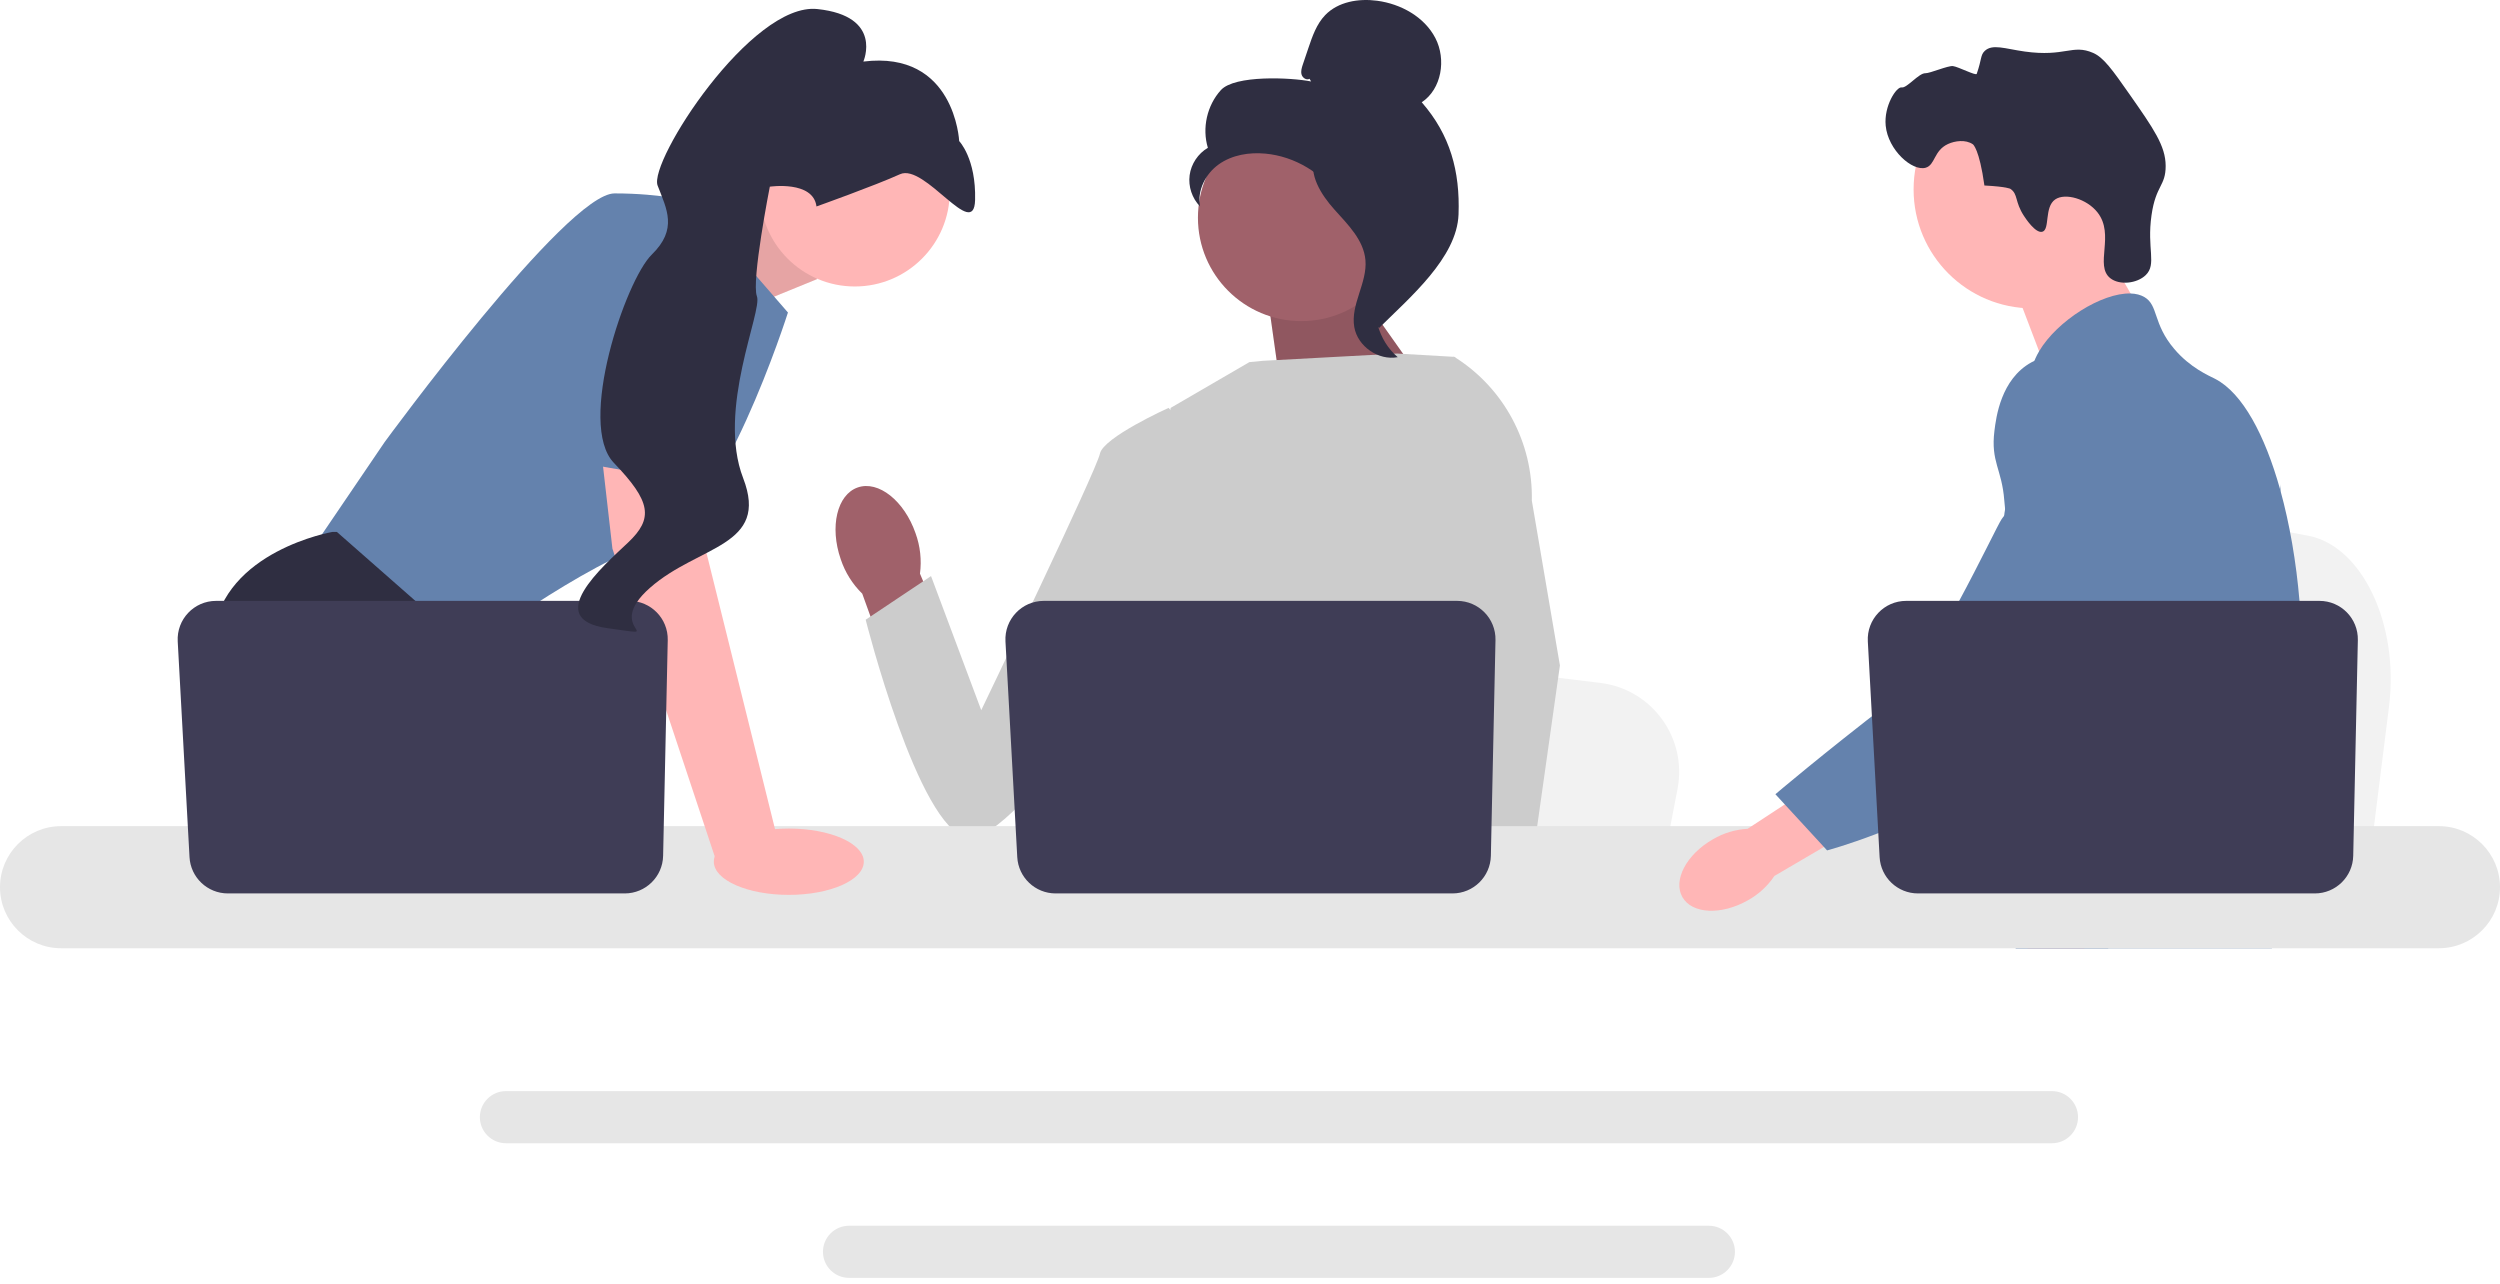 <svg width="409" height="210" viewBox="0 0 409 210" fill="none" xmlns="http://www.w3.org/2000/svg">
<g clip-path="url(#clip0_15_169)">
<path d="M390.845 115.58L389.564 125.782L386.384 151.122H322.505C323.004 145.442 323.686 137.267 324.414 128.442C324.486 127.561 324.561 126.674 324.633 125.782C326.46 103.598 328.459 78.495 328.459 78.495L336.857 80.06L353.151 83.09L359.79 84.323L377.57 87.634C386.435 89.281 392.532 102.117 390.845 115.58Z" fill="#F2F2F2"/>
<path d="M342.527 37.444L350.382 51.191L335.284 61.891L328.843 44.994L342.527 37.444Z" fill="#FFB6B6"/>
<path d="M332.526 50.45C343.274 50.45 351.987 41.737 351.987 30.989C351.987 20.241 343.274 11.528 332.526 11.528C321.778 11.528 313.065 20.241 313.065 30.989C313.065 41.737 321.778 50.45 332.526 50.45Z" fill="#FFB6B6"/>
<path d="M331.129 35.339C329.583 32.987 330.19 31.757 328.896 30.893C328.896 30.893 328.376 30.545 324.65 30.347C323.816 24.343 322.774 23.615 322.774 23.615C321.574 22.776 319.793 23.049 318.685 23.562C316.342 24.648 316.614 26.992 315.036 27.441C312.856 28.061 308.89 24.567 308.5 20.567C308.181 17.304 310.283 14.135 311.117 14.302C311.944 14.468 313.923 11.942 314.992 11.981C315.721 12.007 318.704 10.711 319.506 10.812C320.382 10.923 323.27 12.431 323.391 12.086C324.227 9.693 323.981 9.029 324.691 8.344C325.949 7.131 328.006 7.976 331.234 8.429C337.875 9.363 339.034 7.173 342.437 8.657C344.156 9.407 345.595 11.429 348.402 15.442C352.327 21.055 354.29 23.861 354.302 27.134C354.315 30.472 352.699 30.26 351.989 35.202C351.198 40.703 352.878 43.218 351.043 45.005C349.625 46.386 346.743 46.714 345.229 45.502C342.637 43.427 346.029 38.419 343.16 34.76C341.399 32.514 337.858 31.515 336.235 32.625C334.401 33.88 335.412 37.565 334.122 37.914C333.017 38.213 331.398 35.749 331.129 35.339Z" fill="#2F2E41"/>
<path d="M376.461 111.987C375.919 121.268 373.763 124.198 373.007 135.159C372.842 137.565 372.743 140.359 372.743 143.69C372.743 144.539 372.748 145.36 372.748 146.163C372.748 147.87 372.715 149.484 372.517 151.122C372.366 152.429 372.106 153.745 371.677 155.132H329.763C329.758 155.123 329.758 155.113 329.753 155.104C329.508 154.038 329.352 153.018 329.235 152.042C329.197 151.73 329.164 151.424 329.135 151.122C329.098 150.768 329.064 150.419 329.032 150.074C328.904 148.701 328.777 147.403 328.475 146.163C328.069 144.45 327.333 142.836 325.823 141.279C325.205 140.642 324.587 140.146 323.983 139.712C323.865 139.632 323.752 139.552 323.634 139.472C321.963 138.325 320.383 137.499 319.014 135.159C318.991 135.126 318.972 135.088 318.953 135.055C318.717 134.645 318.104 133.569 317.66 132.135C317.193 130.643 316.91 128.77 317.419 126.855C318.632 122.315 323.124 121.862 326.795 117.276C327.191 116.781 327.583 116.233 327.956 115.625C329.616 112.926 330.065 110.548 330.593 107.721C330.678 107.263 330.754 106.81 330.815 106.372C330.862 106.041 330.905 105.716 330.938 105.395C331.23 102.701 331.089 100.379 330.744 98.303C329.622 91.504 326.309 87.295 328.649 81.194C329.386 79.278 330.428 77.839 331.48 76.608C333.707 73.998 335.996 72.304 335.6 68.936C335.198 65.538 332.622 65.071 332.335 62.103C332.188 60.603 332.679 59.022 333.599 57.47V57.465C336.543 52.468 343.895 47.867 348.566 48.014C349.429 48.038 350.194 48.231 350.831 48.604C353.138 49.962 352.176 52.93 355.71 57.092C358.338 60.183 361.31 61.419 362.438 62.004C366.907 64.335 370.54 71.21 373.007 80C373.026 80.066 373.045 80.132 373.064 80.203C374.588 85.71 375.664 91.962 376.197 98.303C376.424 100.988 376.556 103.687 376.584 106.357C376.608 108.49 376.56 110.34 376.461 111.987Z" fill="#6482AD"/>
<path d="M345.075 143.784L344.22 146.163L343.683 147.653L342.437 151.122L340.993 155.132H331.712L333.269 151.122L333.991 149.253L335.189 146.163L337.199 140.972L345.075 143.784Z" fill="#FFB6B6"/>
<path d="M373.154 79.189C373.13 79.495 373.097 79.835 373.064 80.203C372.696 83.95 371.828 90.654 370.559 98.303C369.889 102.337 369.105 106.636 368.223 110.906C366.326 120.121 363.967 129.195 361.301 135.159C360.825 136.235 360.334 137.207 359.833 138.066C359.451 138.722 359.05 139.368 358.63 140.005C357.271 142.095 355.747 144.077 354.167 145.927C354.105 146.007 354.034 146.082 353.964 146.163C353.709 146.464 353.445 146.762 353.181 147.059C351.888 148.517 350.567 149.876 349.288 151.122C347.731 152.641 346.23 153.986 344.886 155.132H329.815L329.753 155.104L327.583 154.141C327.583 154.141 328.201 153.415 329.234 152.042C329.447 151.763 329.673 151.457 329.919 151.122C330.221 150.711 330.546 150.258 330.895 149.767C331.622 148.739 332.448 147.531 333.335 146.163C335.052 143.515 337.01 140.26 338.987 136.49C339.214 136.051 339.445 135.607 339.676 135.159C339.681 135.145 339.691 135.131 339.695 135.117C340.087 134.352 340.474 133.564 340.861 132.762C344.14 125.939 345.079 120.277 345.348 118.442C345.726 115.846 346.249 112.218 346.108 108.226C346.013 105.593 345.631 102.809 344.721 100.044V100.04C344.532 99.459 344.319 98.879 344.079 98.303C343.649 97.27 343.14 96.251 342.536 95.246C339.87 90.82 337.704 90.636 335.982 85.813C335.472 84.384 334.316 81.156 334.67 77.749V77.745C334.713 77.325 334.783 76.9 334.878 76.475V76.471C334.901 76.353 334.934 76.23 334.968 76.112C335.236 75.07 335.68 74.036 336.355 73.055C337.671 71.148 339.469 70.016 341.078 69.341L341.083 69.337C342.941 68.563 344.546 68.398 344.857 68.369C351.751 67.756 357.097 73.55 360.018 76.716C361.145 77.938 362.179 78.962 363.123 79.797C370.469 86.356 372.484 82.166 373.007 80C373.087 79.665 373.13 79.377 373.154 79.189Z" fill="#6482AD"/>
<path d="M373.176 78.943C373.176 78.966 373.172 79.042 373.154 79.167C373.163 79.1 373.168 79.033 373.172 78.97C373.172 78.957 373.172 78.948 373.176 78.943Z" fill="#6482AD"/>
<path d="M335.704 178.507H82.771C80.421 178.507 78.506 180.418 78.506 182.768C78.506 185.122 80.421 187.033 82.771 187.033H335.704C338.053 187.033 339.965 185.122 339.965 182.768C339.965 180.418 338.053 178.507 335.704 178.507Z" fill="#E6E6E6"/>
<path d="M279.573 200.533H138.897C136.547 200.533 134.636 202.444 134.636 204.794C134.636 207.144 136.547 209.059 138.897 209.059H279.573C281.923 209.059 283.838 207.144 283.838 204.794C283.838 202.444 281.923 200.533 279.573 200.533Z" fill="#E6E6E6"/>
<path d="M110.916 38.349L126.857 31.641L133.694 45.657L116.943 52.494L110.916 38.349Z" fill="#FFB6B6"/>
<path opacity="0.1" d="M110.916 38.349L126.857 31.641L133.694 45.657L116.943 52.494L110.916 38.349Z" fill="black"/>
<path d="M113.182 33.008L128.908 51.127C128.908 51.127 117.968 85.655 107.029 88.732C96.089 91.808 75.919 106.85 75.919 106.85L50.622 90.441L62.929 72.322C62.929 72.322 92.671 31.641 100.534 31.641C108.396 31.641 113.182 33.008 113.182 33.008Z" fill="#6482AD"/>
<path d="M91.936 151.122H55.329L53.015 148.028L43.566 135.396L41.391 132.49C41.391 132.49 33.187 117.448 34.896 103.774C36.605 90.099 54.382 87.022 54.382 87.022H55.114L76.877 106.146L75.578 123.943L82.469 135.396L91.936 151.122Z" fill="#2F2E41"/>
<path d="M62.826 151.122H53.014V136.592L62.826 151.122Z" fill="#2F2E41"/>
<path d="M274.446 129.065L273.226 135.396L270.197 151.122H209.349C209.824 147.597 210.473 142.524 211.167 137.047C211.236 136.5 211.307 135.95 211.376 135.396C213.116 121.629 215.02 106.05 215.02 106.05L223.02 107.021L238.54 108.902L244.865 109.667L261.801 111.722C270.245 112.744 276.053 120.71 274.446 129.065Z" fill="#F2F2F2"/>
<path d="M360.558 151.122H327.554C328.057 150.53 328.341 150.188 328.341 150.188L338.234 148.554L358.619 145.19C358.619 145.19 359.549 147.594 360.558 151.122Z" fill="#2F2E41"/>
<path d="M220.566 45.187L234.919 65.485L209.883 66.232L207.196 47.157L220.566 45.187Z" fill="#A0616A"/>
<path opacity="0.1" d="M220.566 45.187L234.919 65.485L209.883 66.232L207.196 47.157L220.566 45.187Z" fill="black"/>
<path d="M149.785 87.243C147.944 81.93 143.71 78.574 140.329 79.746C136.948 80.919 135.701 86.176 137.544 91.49C138.251 93.623 139.459 95.555 141.066 97.126L149.153 119.537L159.589 115.518L150.509 93.851C150.799 91.622 150.551 89.356 149.785 87.243Z" fill="#A0616A"/>
<path d="M246.939 76.9L246.919 97.586L244.995 105.227L241.036 120.942L238.154 135.396L236.007 146.165L235.241 150.011C234.664 150.397 234.089 150.766 233.515 151.122H183.511C180.67 149.416 179.08 148.089 179.08 148.089C179.08 148.089 179.866 147.351 180.765 146.165C182.283 144.161 184.119 140.879 182.994 137.745C182.759 137.088 182.697 136.288 182.769 135.396C183.227 129.509 189.401 119.554 189.401 119.554L188.122 104.779L187.562 98.304L191.515 66.733L204.399 59.242L206.624 59.027L228.582 57.841L237.657 58.364L238.071 58.477L246.939 76.9Z" fill="#CCCCCC"/>
<path d="M247.914 151.122H236.974L236.492 146.165L236.482 146.066L239.579 145.854L247.637 145.303L247.777 148.271L247.887 150.547L247.914 151.122Z" fill="#FFB6B6"/>
<path d="M250.607 81.901L255.203 108.864L251.452 135.396L250.868 139.526L249.835 146.817L249.517 149.06L249.528 149.303L249.606 151.122H236.616L236.137 146.165L236.096 145.72L235.118 135.567L235.101 135.396L233.026 113.865L237.094 98.304L237.395 97.159V97.155L239.165 70.51L237.794 58.402L237.78 58.289C237.808 58.306 237.832 58.323 237.859 58.34C237.931 58.385 238.003 58.429 238.071 58.477C246.057 63.543 250.816 72.432 250.607 81.901Z" fill="#CCCCCC"/>
<path d="M196.169 71.899L191.173 66.732C191.173 66.732 180.479 71.553 179.946 74.228C179.413 76.903 160.531 116.187 160.531 116.187L152.316 94.247L141.623 101.386C141.623 101.386 150.203 135.45 158.227 137.049C166.252 138.648 193.145 96.731 193.145 96.731L196.169 71.899Z" fill="#CCCCCC"/>
<path d="M399.011 135.159H9.984C4.478 135.159 0 139.641 0 145.148C0 150.654 4.478 155.132 9.984 155.132H399.011C404.517 155.132 409 150.654 409 145.148C409 139.641 404.517 135.159 399.011 135.159Z" fill="#E6E6E6"/>
<path d="M244.662 104.721L243.906 140.016C243.832 143.433 241.042 146.165 237.624 146.165H172.697C169.361 146.165 166.606 143.556 166.424 140.225L164.494 104.93C164.297 101.33 167.163 98.304 170.768 98.304H238.381C241.903 98.304 244.737 101.2 244.662 104.721Z" fill="#3F3D56"/>
<path d="M139.848 46.869C148.427 46.869 155.382 39.914 155.382 31.335C155.382 22.756 148.427 15.801 139.848 15.801C131.269 15.801 124.314 22.756 124.314 31.335C124.314 39.914 131.269 46.869 139.848 46.869Z" fill="#FFB6B6"/>
<path d="M113.866 71.98L115.575 90.441L127.199 137.276L117.157 140.796L100.192 89.757L97.848 69.245L113.866 71.98Z" fill="#FFB6B6"/>
<path d="M109.243 104.721L108.486 140.016C108.413 143.433 105.622 146.165 102.205 146.165H37.278C33.941 146.165 31.186 143.556 31.004 140.225L29.075 104.93C28.878 101.33 31.744 98.304 35.348 98.304H102.961C106.484 98.304 109.318 101.2 109.243 104.721Z" fill="#3F3D56"/>
<path d="M129.05 146.403C135.825 146.403 141.318 143.974 141.318 140.977C141.318 137.98 135.825 135.551 129.05 135.551C122.274 135.551 116.782 137.98 116.782 140.977C116.782 143.974 122.274 146.403 129.05 146.403Z" fill="#FFB6B6"/>
<path d="M89.765 74.803L96.773 37.452C96.773 37.452 116.259 34.717 116.943 41.213C117.627 47.708 116.454 79.452 116.454 79.452L89.765 74.803Z" fill="#6482AD"/>
<path d="M133.577 33.778C133.577 33.778 143.186 30.348 147.24 28.503C151.293 26.657 159.346 39.528 159.525 32.731C159.704 25.933 156.922 23.083 156.922 23.083C156.922 23.083 156.227 8.212 141.245 10.072C141.245 10.072 144.541 2.632 133.724 1.481C122.907 0.331 106.079 26.452 107.586 30.356C109.093 34.259 110.9 37.486 106.624 41.66C102.348 45.834 94.341 69.39 100.433 75.729C106.525 82.068 106.925 84.819 102.751 88.762C98.577 92.706 88.711 101.28 99.378 102.769C110.045 104.257 98.403 103.146 106.355 96.151C114.307 89.156 125.912 89.441 121.579 78.218C117.246 66.995 124.774 50.913 123.832 48.473C122.89 46.033 125.942 30.541 125.942 30.541C125.942 30.541 133.046 29.497 133.577 33.778Z" fill="#2F2E41"/>
<path d="M212.892 52.534C222.231 52.534 229.802 44.963 229.802 35.624C229.802 26.285 222.231 18.714 212.892 18.714C203.553 18.714 195.982 26.285 195.982 35.624C195.982 44.963 203.553 52.534 212.892 52.534Z" fill="#A0616A"/>
<path d="M214.242 12.89C213.752 13.175 213.097 12.743 212.94 12.199C212.783 11.654 212.966 11.076 213.147 10.539L214.06 7.837C214.707 5.921 215.393 3.937 216.795 2.478C218.91 0.277 222.272 -0.284 225.298 0.122C229.184 0.643 233.018 2.748 234.825 6.227C236.632 9.707 235.862 14.562 232.597 16.733C237.251 22.067 238.873 28.011 238.617 35.084C238.361 42.157 230.652 48.667 225.625 53.65C224.503 52.97 223.482 49.781 224.1 48.622C224.717 47.464 223.833 46.121 224.597 45.054C225.362 43.987 226.001 45.686 225.228 44.625C224.741 43.956 226.644 42.415 225.919 42.015C222.413 40.076 221.246 35.706 219.044 32.358C216.388 28.321 211.841 25.587 207.03 25.134C204.379 24.884 201.58 25.337 199.407 26.875C197.235 28.414 195.828 31.164 196.332 33.778C195.027 32.453 194.378 30.512 194.623 28.668C194.868 26.825 196.002 25.121 197.607 24.183C196.631 20.955 197.467 17.242 199.733 14.744C201.999 12.246 211.19 12.671 214.498 13.328L214.242 12.89Z" fill="#2F2E41"/>
<path d="M214.755 25.232C219.136 25.705 222.3 29.5 224.971 33.004C226.51 35.024 228.123 37.255 228.084 39.794C228.045 42.362 226.329 44.564 225.508 46.997C224.167 50.975 225.474 55.706 228.666 58.432C225.512 59.03 222.102 56.665 221.558 53.501C220.924 49.818 223.716 46.263 223.385 42.54C223.094 39.261 220.509 36.736 218.312 34.284C216.115 31.832 214.051 28.578 215.062 25.444L214.755 25.232Z" fill="#2F2E41"/>
<path d="M280.251 137.296C275.912 139.765 273.668 144.004 275.239 146.766C276.81 149.527 281.601 149.764 285.942 147.294C287.689 146.332 289.181 144.964 290.291 143.307L308.546 132.617L303.347 124.158L285.903 135.594C283.91 135.702 281.972 136.286 280.251 137.296Z" fill="#FFB6B6"/>
<path d="M342.057 58.906C341.511 58.689 336.725 56.877 332.355 59.27C327.335 62.019 326.56 68.295 326.288 70.496C325.66 75.58 327.511 76.72 327.901 81.868C328.632 91.498 330.559 80.511 327.482 84.907C326.416 86.429 315.536 110.009 309.535 114.627C297.865 123.61 290.454 129.936 290.454 129.936L298.914 139.126C298.914 139.126 312.283 135.564 324.1 127.891C336.221 120.021 342.281 116.086 346.97 108.388C347.374 107.725 357.035 91.318 351.846 73.177C350.663 69.038 348.494 61.457 342.057 58.906Z" fill="#6482AD"/>
<path d="M385.744 104.721L384.987 140.016C384.914 143.433 382.123 146.165 378.706 146.165H313.779C310.442 146.165 307.687 143.556 307.505 140.225L305.576 104.93C305.379 101.33 308.245 98.304 311.849 98.304H379.462C382.985 98.304 385.819 101.2 385.744 104.721Z" fill="#3F3D56"/>
</g>
<defs>
<clipPath id="clip0_15_169">
<rect width="409" height="209.059" fill="white"/>
</clipPath>
</defs>
</svg>
